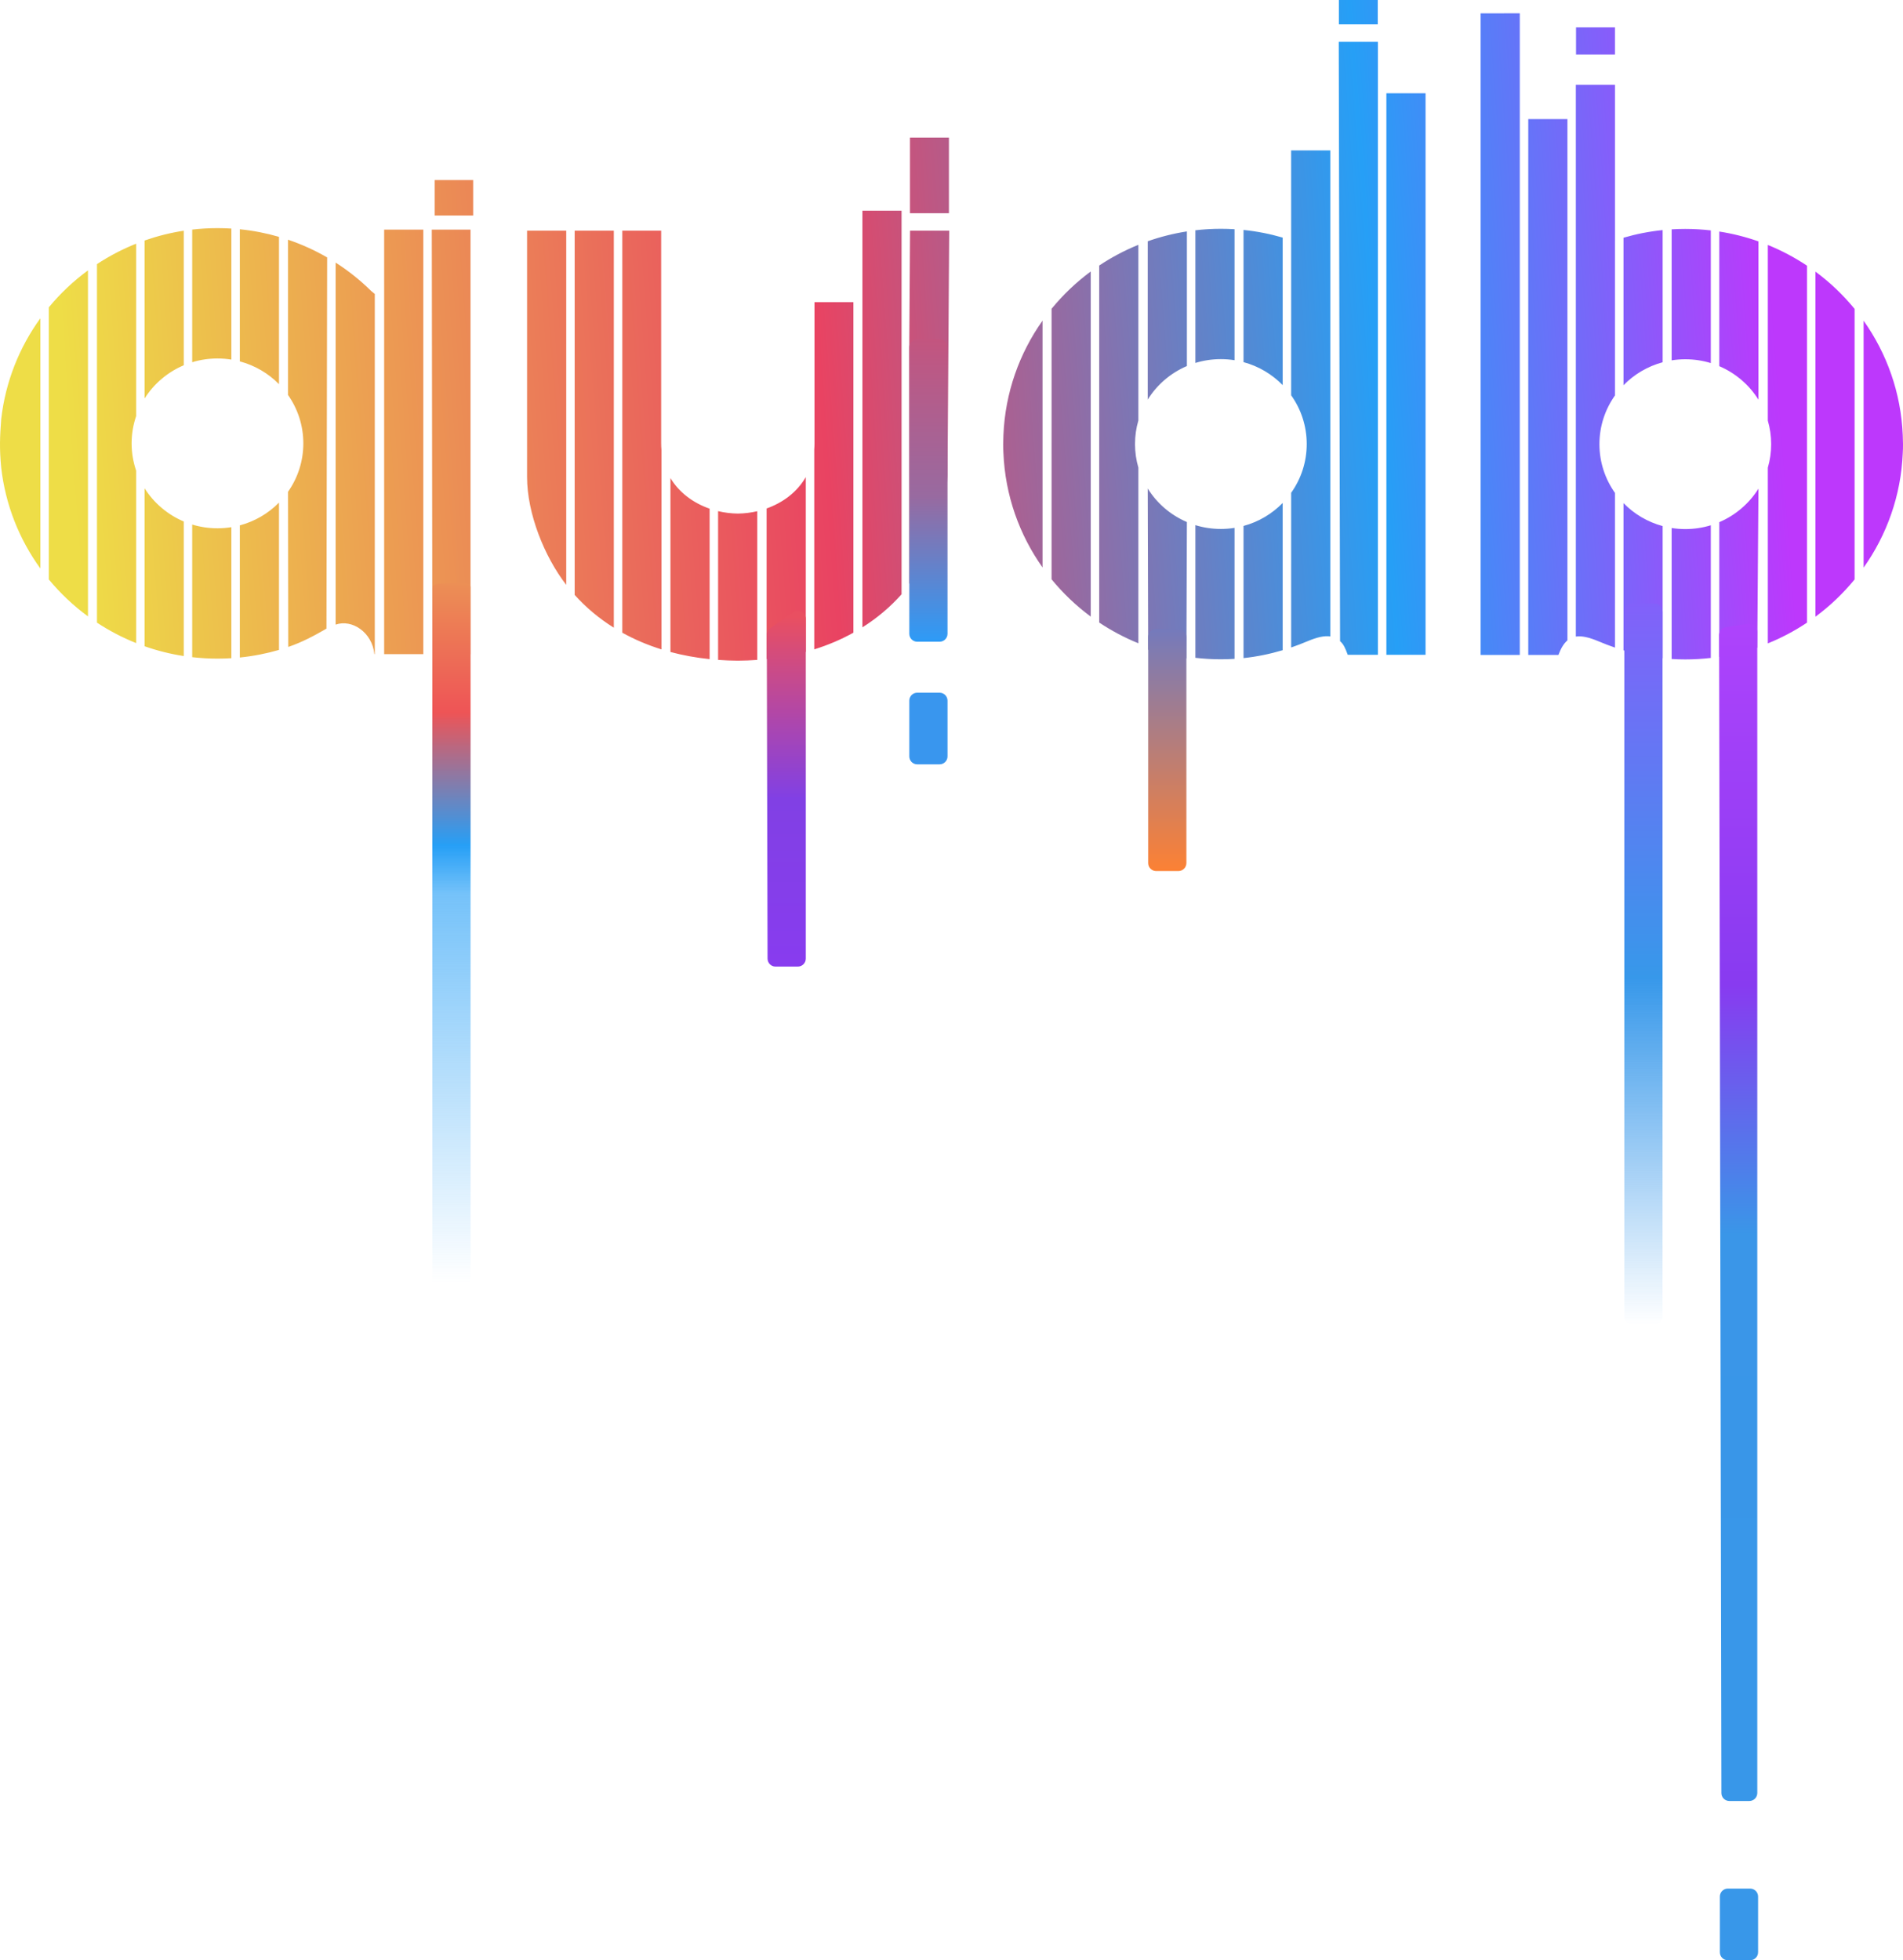 <svg width="1195" height="1231" viewBox="0 0 1195 1231" fill="none" xmlns="http://www.w3.org/2000/svg">
<path fill-rule="evenodd" clip-rule="evenodd" d="M330.978 144.869H355.571V367.277C341.735 349.43 330.978 322.27 330.978 299.633V144.869ZM360.86 144.869H385.453V394.184C376.144 388.366 367.924 381.451 360.86 373.601V144.869ZM390.774 144.869H415.182V278.297C415.182 279.726 415.247 281.122 415.367 282.487V407.804C406.538 405.046 398.33 401.527 390.774 397.324V144.869ZM421.013 300.219C426.534 309.434 435.47 315.919 445.605 319.438V413.926C436.975 413.031 428.771 411.52 421.013 409.442V300.219ZM450.926 320.988C454.981 321.951 459.157 322.467 463.327 322.518C467.426 322.467 471.531 321.971 475.52 321.037V414.415C471.548 414.702 467.49 414.863 463.346 414.889L463.307 414.89C459.091 414.864 454.966 414.693 450.926 414.399V320.988ZM481.4 319.312C491.608 315.687 500.568 309.041 505.993 299.614V409.35C498.238 411.45 490.032 412.977 481.4 413.891V319.312ZM511.314 282.203C511.417 280.93 511.471 279.627 511.471 278.297V189.771H535.906V397.309C528.352 401.516 520.141 405.035 511.314 407.795V282.203ZM541.553 132.297H566.146V373.203C559.093 381.118 550.872 388.094 541.553 393.965V132.297ZM571.467 144.869H596.059L595 299C593.236 324.818 585.373 347.741 571 366.5V213L571.467 144.869ZM1058.3 143.761C1055.42 143.761 1052.56 143.849 1049.72 144.023V226.288C1052.51 225.846 1055.38 225.613 1058.3 225.613C1063.87 225.613 1069.25 226.45 1074.31 228.004V144.689C1069.06 144.082 1063.72 143.761 1058.3 143.761ZM1044.07 144.484C1035.62 145.349 1027.4 146.974 1019.48 149.291V241.934C1026.12 235.123 1034.57 230.057 1044.07 227.493V144.484ZM1014.16 150.965V53.212L989.556 53.229V399.749C993.21 399.188 997.811 400.196 1003.8 402.728C1007.22 404.177 1010.67 405.497 1014.15 406.684V309.552C1007.99 300.887 1004.37 290.328 1004.37 278.932C1004.37 267.536 1007.99 256.978 1014.15 248.312V150.965H1014.16ZM984.276 74.787L959.683 74.806V411.3H978.616C980.187 407.119 981.989 404.078 984.276 402.144V74.787ZM954.363 8.357L929.77 8.377V411.299H954.363V8.357ZM1019.48 408.39C1027.48 410.784 1035.65 412.463 1044.07 413.357V330.373C1034.57 327.809 1026.12 322.743 1019.48 315.93V408.39ZM1049.72 413.834C1052.55 414.013 1055.41 414.104 1058.3 414.104C1063.72 414.104 1069.06 413.782 1074.31 413.176V329.862C1069.25 331.416 1063.87 332.253 1058.3 332.253C1055.38 332.253 1052.51 332.02 1049.72 331.577V413.834ZM1079.63 412.462C1088.11 411.146 1095.61 409.467 1103.5 406.684L1104.23 306.87C1098.44 316.154 1089.85 323.552 1079.63 327.912V412.462ZM1110.11 404.044C1118.79 400.525 1127.02 396.156 1134.7 391.029V166.833C1127.02 161.706 1118.79 157.339 1110.11 153.82V264.131C1111.48 268.831 1112.21 273.796 1112.21 278.932C1112.21 284.07 1111.48 289.035 1110.11 293.734V404.044ZM1140.02 387.29C1149.17 380.528 1157.43 372.651 1164.61 363.875V193.989C1157.43 185.213 1149.17 177.336 1140.02 170.574V387.29ZM1170.26 356.47C1184.82 335.949 1193.75 311.241 1194.85 284.535C1195.08 280.891 1195.02 277.131 1194.85 273.331C1193.75 246.623 1184.82 221.916 1170.26 201.393V356.47ZM1104.23 151.591C1096.34 148.808 1088.11 146.718 1079.63 145.403V229.953C1089.85 234.313 1098.44 241.71 1104.23 250.995V151.591ZM297.134 135.34H272.981V113.068H297.134V135.34ZM595.889 133.902H571.416V86.428H595.889V133.902ZM989.673 34.222H1014.15V17.187H989.673V34.222ZM865.17 15.307H840.765V0H865.17V15.307ZM775.234 143.942C772.396 143.768 769.535 143.679 766.654 143.679C761.235 143.679 755.894 144.001 750.641 144.608V227.923C755.7 226.37 761.079 225.531 766.654 225.531C769.575 225.531 772.44 225.764 775.234 226.206V143.942ZM805.473 149.21C797.551 146.893 789.331 145.267 780.88 144.403V227.412C790.379 229.976 798.833 235.041 805.473 241.853V149.21ZM810.783 94.44L810.794 150.884L810.793 248.23C816.951 256.896 820.568 267.456 820.568 278.851C820.568 290.247 816.951 300.806 810.793 309.471V406.604C814.27 405.416 817.717 404.096 821.143 402.648C827.131 400.115 831.731 399.107 835.386 399.669V94.457L810.783 94.44ZM865.269 26.232L840.676 26.212L841.5 402.648C843.788 404.581 844.766 407.039 846.336 411.219H865.269V26.232ZM895.183 58.586L870.59 58.566V411.218H895.183V58.586ZM780.88 413.276C789.303 412.383 797.473 410.703 805.473 408.309V315.85C798.833 322.662 790.379 327.728 780.88 330.291V413.276ZM766.654 414.023C769.546 414.023 772.405 413.933 775.234 413.753V331.496C772.44 331.939 769.575 332.172 766.654 332.172C761.079 332.172 755.7 331.335 750.641 329.781V413.094C755.894 413.701 761.235 414.023 766.654 414.023ZM721 408C728.889 410.782 736.517 412.185 745 413.5L745.32 327.832C735.1 323.472 726.515 316.073 720.728 306.789L721 408ZM690.254 390.948C697.931 396.075 706.167 400.445 714.847 403.963V293.653C713.476 288.954 712.74 283.988 712.74 278.852C712.74 273.716 713.476 268.749 714.847 264.05V153.739C706.167 157.257 697.93 161.625 690.254 166.753V390.948ZM660.34 363.794C667.519 372.571 675.78 380.447 684.933 387.209V170.493C675.78 177.255 667.519 185.131 660.34 193.909V363.794ZM630.102 284.454C631.204 311.159 640.134 335.868 654.694 356.39V201.312C640.133 221.835 631.204 246.543 630.102 273.249C629.922 276.985 629.887 280.719 630.102 284.454ZM745.32 145.323C736.837 146.636 728.617 148.727 720.728 151.51V250.914C726.515 241.63 735.1 234.232 745.32 229.872V145.323ZM25.336 357.002V199.872C12.112 218.149 3.388 239.823 0.743 263.311C-0.059 274.392 -0.42 281.3 0.743 293.563C3.388 317.051 12.112 338.725 25.336 357.002ZM145.284 143.536C142.401 143.356 139.493 143.265 136.565 143.265C131.194 143.265 125.899 143.581 120.691 144.178V227.468C125.709 225.941 131.04 225.117 136.565 225.117C139.533 225.117 142.445 225.357 145.284 225.815V143.536ZM175.198 148.742C167.276 146.438 159.054 144.823 150.605 143.97V226.948C160.091 229.472 168.544 234.49 175.198 241.25V148.742ZM205.437 161.66C197.692 157.182 189.463 153.437 180.844 150.519V248.015C186.917 256.643 190.479 267.128 190.479 278.437C190.479 289.746 186.917 300.23 180.844 308.858L181 406.271C189.618 403.353 197.256 399.248 205 394.771L205.437 161.66ZM233.037 182.689C226.274 176.023 218.806 170.055 210.757 164.9V392.25C221.207 388.638 233.771 397.219 235.106 410.805H235.35V184.602L233.037 182.689ZM265.824 144.202H241.231V410.805H265.824V144.202ZM295.465 144.202H271.145L271.5 410.805H295.465V144.202ZM150.605 412.902C159.054 412.05 167.276 410.435 175.198 408.131V315.624C168.544 322.385 160.091 327.402 150.605 329.927V412.902ZM136.565 413.608C139.493 413.608 142.4 413.518 145.284 413.337V331.059C142.445 331.517 139.533 331.757 136.565 331.757C131.04 331.757 125.709 330.934 120.691 329.407V412.695C125.899 413.291 131.194 413.608 136.565 413.608ZM90.809 405.838C98.699 408.609 106.92 410.689 115.402 411.994V327.49C105.205 323.183 96.626 315.855 90.809 306.645V405.838ZM60.895 391.01C68.581 396.073 76.814 400.386 85.488 403.844V295.552C83.648 290.181 82.65 284.424 82.65 278.437C82.65 272.45 83.648 266.693 85.488 261.321V153.029C76.814 156.487 68.581 160.8 60.895 165.863V391.01ZM30.656 363.877C37.846 372.582 46.11 380.387 55.249 387.087V169.786C46.11 176.487 37.846 184.291 30.656 192.995V363.877ZM115.402 144.88C106.92 146.184 98.699 148.264 90.809 151.035V250.228C96.626 241.019 105.205 233.691 115.402 229.383V144.88Z" fill="url(#paint0_linear_809_12)"/>
<path d="M590 213H576C573.239 213 571 215.239 571 218V398C571 400.761 573.239 403 576 403H590C592.761 403 595 400.761 595 398V218C595 215.239 592.761 213 590 213Z" fill="url(#paint1_linear_809_12)"/>
<path d="M1039 379H1025C1022.24 379 1020 381.239 1020 384V827C1020 829.761 1022.24 832 1025 832H1039C1041.76 832 1044 829.761 1044 827V384C1044 381.239 1041.76 379 1039 379Z" fill="url(#paint2_linear_809_12)"/>
<path d="M590 435H576C573.239 435 571 437.239 571 440V475C571 477.761 573.239 480 576 480H590C592.761 480 595 477.761 595 475V440C595 437.239 592.761 435 590 435Z" fill="#3996EE"/>
<path d="M1079.51 398.832C1079.5 396.346 1081.33 394.234 1083.79 393.875L1097.78 391.834C1100.8 391.394 1103.5 393.733 1103.5 396.782V1126C1103.5 1128.76 1101.26 1131 1098.5 1131H1085.96C1083.2 1131 1080.96 1128.77 1080.96 1126.01L1079.51 398.832Z" fill="url(#paint3_linear_809_12)"/>
<path d="M1099 1186H1085C1082.24 1186 1080 1188.24 1080 1191V1226C1080 1228.76 1082.24 1231 1085 1231H1099C1101.76 1231 1104 1228.76 1104 1226V1191C1104 1188.24 1101.76 1186 1099 1186Z" fill="#3897E9"/>
<path d="M481.506 398.624C481.502 396.981 482.306 395.441 483.656 394.504L498.15 384.447C501.465 382.147 506 384.519 506 388.555V602C506 604.761 503.761 607 501 607H486.988C484.231 607 481.995 604.769 481.988 602.012L481.506 398.624Z" fill="url(#paint4_linear_809_12)"/>
<path d="M740 395H726C723.239 395 721 397.239 721 400V542C721 544.761 723.239 547 726 547H740C742.761 547 745 544.761 745 542V400C745 397.239 742.761 395 740 395Z" fill="url(#paint5_linear_809_12)"/>
<path d="M271.5 369.002C271.5 367.708 273.493 366.63 276.085 366.523L290.085 365.942C293 365.821 295.5 366.966 295.5 368.421V863.446C295.5 864.819 293.261 865.933 290.5 865.933H276.5C273.739 865.933 271.5 864.819 271.5 863.446V369.002Z" fill="url(#paint6_linear_809_12)"/>
<defs>
<linearGradient id="paint0_linear_809_12" x1="67.46" y1="599.285" x2="1137.76" y2="519.813" gradientUnits="userSpaceOnUse">
<stop stop-color="#EEDD47"/>
<stop offset="0.441" stop-color="#E94362"/>
<stop offset="0.766" stop-color="#269FF6"/>
<stop offset="1" stop-color="#BD38FC"/>
</linearGradient>
<linearGradient id="paint1_linear_809_12" x1="583" y1="213" x2="583" y2="403" gradientUnits="userSpaceOnUse">
<stop stop-color="#C3557F"/>
<stop offset="0.519" stop-color="#986AA0"/>
<stop offset="1" stop-color="#2D9BF7"/>
</linearGradient>
<linearGradient id="paint2_linear_809_12" x1="1032" y1="379" x2="1032" y2="832" gradientUnits="userSpaceOnUse">
<stop stop-color="#8261FA"/>
<stop offset="0.519" stop-color="#3798EA"/>
<stop offset="1" stop-color="#3897EA" stop-opacity="0"/>
</linearGradient>
<linearGradient id="paint3_linear_809_12" x1="1092.23" y1="391" x2="1092.23" y2="1131" gradientUnits="userSpaceOnUse">
<stop stop-color="#AE43FC"/>
<stop offset="0.308" stop-color="#883BF0"/>
<stop offset="0.519" stop-color="#3A96E8"/>
<stop offset="1" stop-color="#3897E9"/>
</linearGradient>
<linearGradient id="paint4_linear_809_12" x1="494" y1="387.5" x2="494" y2="607" gradientUnits="userSpaceOnUse">
<stop stop-color="#E94F61"/>
<stop offset="0.519" stop-color="#8140E4"/>
<stop offset="1" stop-color="#883CEF"/>
</linearGradient>
<linearGradient id="paint5_linear_809_12" x1="733" y1="395" x2="733" y2="547" gradientUnits="userSpaceOnUse">
<stop stop-color="#747ABC"/>
<stop offset="1" stop-color="#FC8134"/>
</linearGradient>
<linearGradient id="paint6_linear_809_12" x1="283" y1="363.479" x2="283" y2="865.933" gradientUnits="userSpaceOnUse">
<stop stop-color="#EC9155"/>
<stop offset="0.167" stop-color="#EE5456"/>
<stop offset="0.333" stop-color="#269FF6"/>
<stop offset="0.394" stop-color="#269FF6" stop-opacity="0.635"/>
<stop offset="0.88" stop-color="#269FF6" stop-opacity="0"/>
</linearGradient>
</defs>
</svg>
